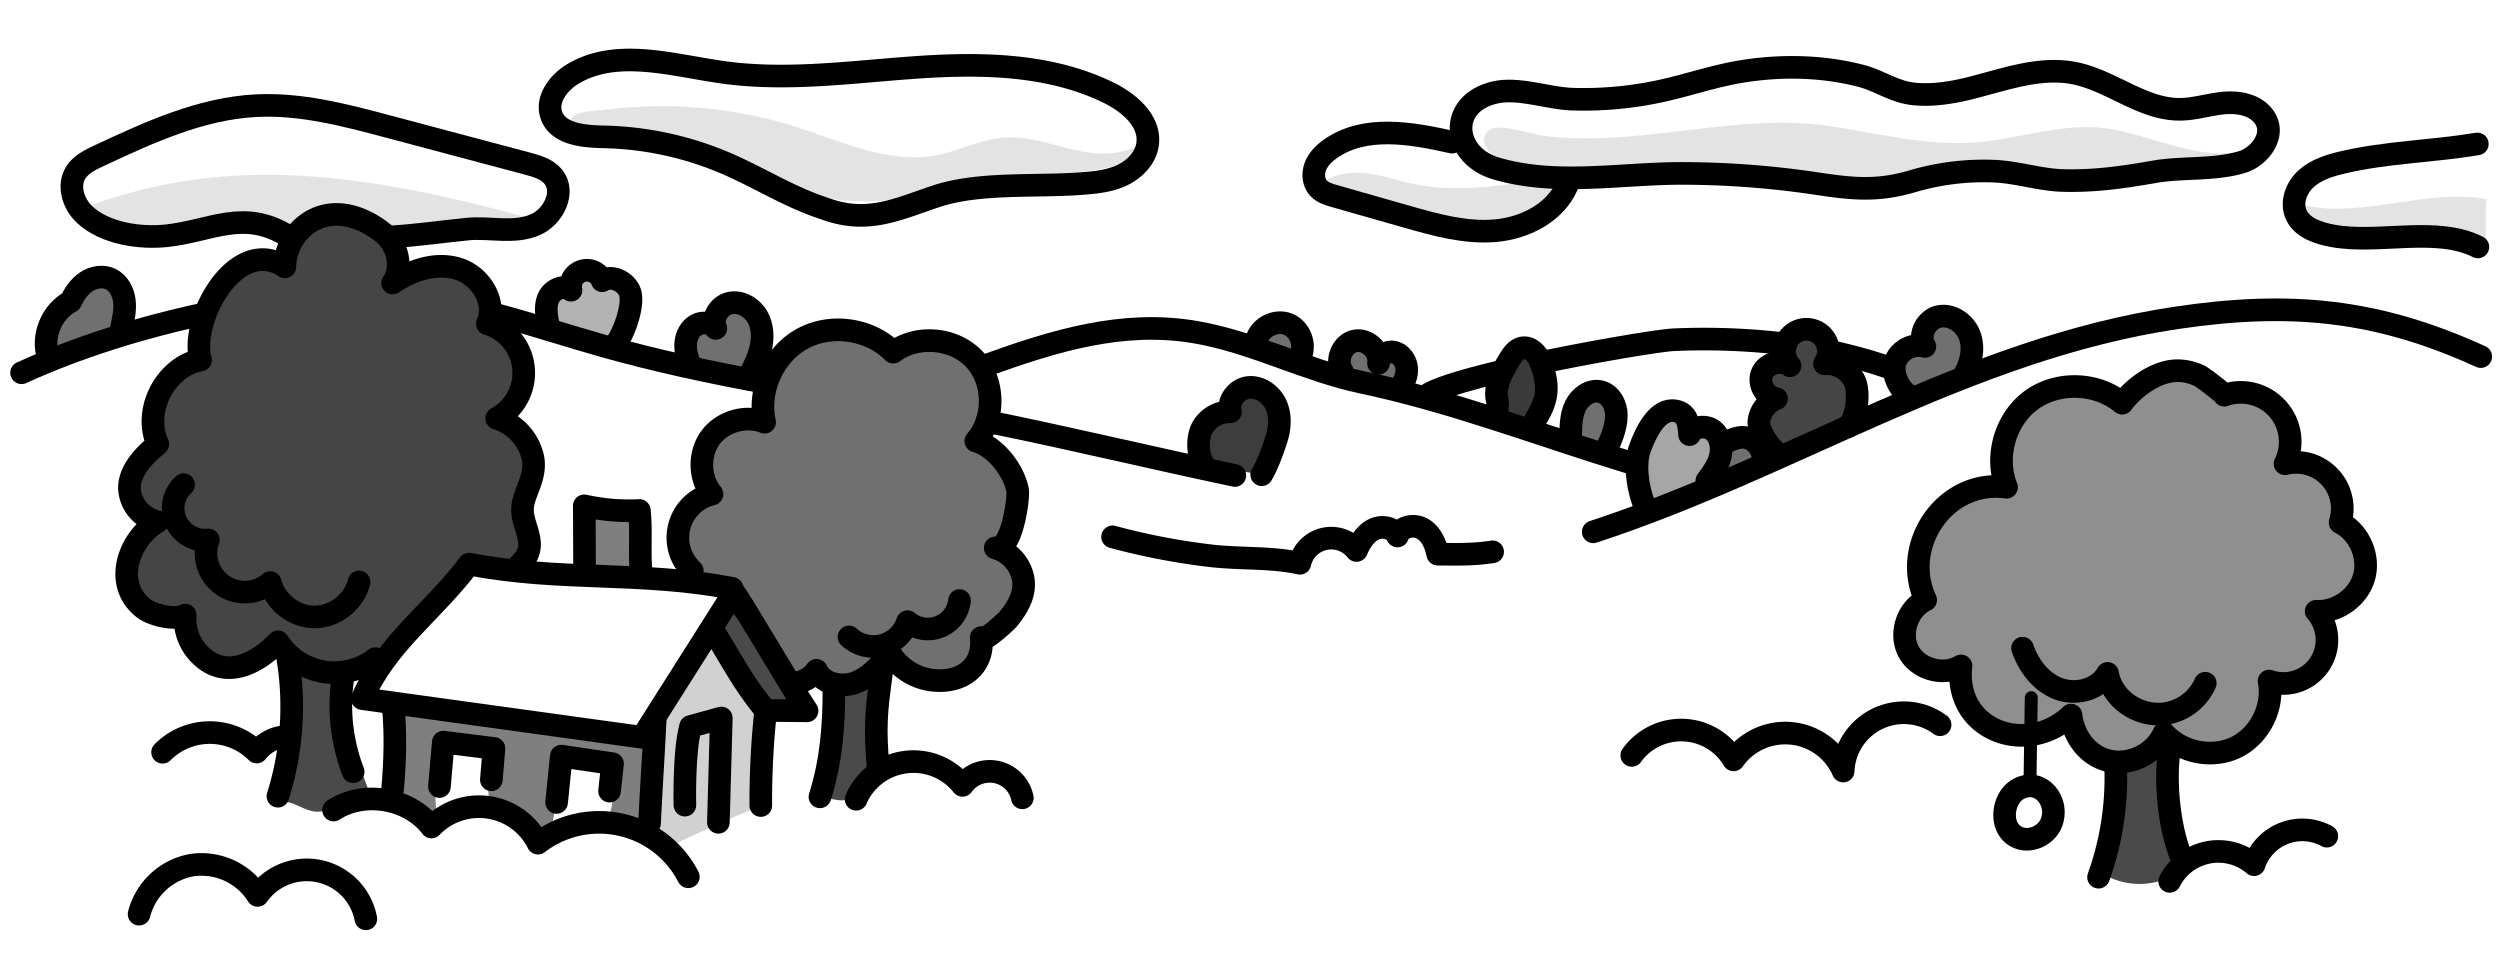 <svg xmlns="http://www.w3.org/2000/svg" viewBox="0 0 1547.222 600.939"><defs><style>.a,.c{fill-opacity:0.73;}.a,.b,.d,.e,.f,.g,.h,.i,.j,.p{stroke:#000;stroke-linecap:round;stroke-linejoin:round;}.a,.b,.d,.e,.f,.g,.i,.j,.p{stroke-width:14px;}.b{fill-opacity:0.77;}.d,.h{fill:none;}.e,.l{fill-opacity:0.56;}.f{fill-opacity:0.35;}.g{fill-opacity:0.44;}.h{stroke-width:8px;}.i{fill-opacity:0.3;}.j{fill-opacity:0.76;}.k,.p{fill-opacity:0.5;}.m{fill-opacity:0.71;}.n{fill-opacity:0.18;}.o{opacity:0.11;}</style></defs><title>EFimage</title><path class="a" d="M1100.607,280.958c-5.12-3.381-12.745-14.425-12.024-20.517a17.031,17.031,0,0,1,10.859-13.7c-6.835-.956-11.562-9.191-8.942-15.576s11.77-8.924,17.306-4.8a13.583,13.583,0,1,1,21.33-1.238,19.055,19.055,0,0,1,18.707,10.8c3.175,7,1.406,22.915-4.2,28.174"/><path class="b" d="M926.278,256.224c-.187-2.009,1.01-5.822.482-7.769-2.389-8.805,2.5-17.775,7.207-25.591,1.916-3.183,4.206-6.648,7.825-7.489,5.193-1.208,9.858,3.739,11.713,8.737,5.041,13.577,5.064,22.215-2.667,34.681-2.117,3.414-.539,2.657-2.19,6.32"/><path class="c" d="M321.78,349.157c12.4-11.412,1.573-21.947,1.581-33.794.008-10.156,9.553-20.195,6.125-33.464a33.2,33.2,0,0,0-22.06-23.011,31.917,31.917,0,0,0-5.817-58.56c6.077-13.088-4.025-29.5-17.772-33.889s-28.945.631-40.89,8.726c6.769-9.451,3.126-23.782-5.938-31.061-12.572-10.1-29.823-15.9-44.693-7.01a33.573,33.573,0,0,0-16.027,28.04c-30.263-20.109-59.144,32.906-52.153,57.616-22.026,4.289-35.984,31.791-26.443,52.1-8.589,6.988-19.011,17.517-17.42,29.491A22.511,22.511,0,0,0,97.481,322.9c-17.958,10.709-27.829,38.554-8.6,53.578,5.509,4.3,19.735,7.67,25.726,4.188a31.4,31.4,0,0,0,7.684,23.02c15.673,17.658,36.023,7.948,49.8-6.467a41.406,41.406,0,0,0,60.2,10.388l58.019-58.474Z"/><path class="d" d="M610.84,260.807c51.22,10.376,102.244,22.685,153.4,33.468"/><path class="d" d="M307.383,194.771c22.251,5.967,44.274,13.209,66.441,19.452,32.217,9.073,64.941,16.071,97.864,22.148"/><path class="d" d="M13.354,230.7c34.493-15.794,74.414-28.249,113.422-36.518"/><path class="d" d="M610.94,225.869c41.6-14.945,83.581-27.923,128.407-20.389,36.045,6.059,68.375,23.709,103.6,31.145,56.639,11.957,111.479,33.254,166.787,50.015"/><path class="d" d="M1134.342,217.845a305.924,305.924,0,0,1,35.673,10.028"/><path class="d" d="M953.567,224.408c36.631-7.656,74.818-13.855,82.179-14.139a423.94,423.94,0,0,1,69.539,2.617"/><path class="d" d="M882.276,245.18c5.175-4.249,22.515-9.5,43.82-14.635"/><path class="d" d="M986.025,329.146c123.064-40.237,231.3-113.169,361.179-132.46,70.039-10.4,123.688-5.376,188.108,24.015"/><path class="d" d="M243,488.368c1.48-17.544,1.986-33.327.414-50.892"/><path class="d" d="M453.059,364.089c-57.874-10.983-104.876-3.97-162.751-14.953-22.569,29.878-51.136,48.9-66.077,83.237l173.162,23.94,56.8-89.636c.683-1.077,36.319,60.069,45.295,73.236-8.314,0-17.3-.222-25.613-.222"/><path class="d" d="M405.533,444.7c-1.178,24.932-2.357,39.864-3.536,64.8"/><path class="d" d="M442.779,392.436c10.93,17.682,17.722,31.144,31.092,47.255a527.53,527.53,0,0,0-3.026,58.842"/><path class="d" d="M206.443,501.325c18.87-12.34,46.941-7.476,60.559,10.493a40.806,40.806,0,0,1,65.952,9.99A62.09,62.09,0,0,1,426,542.627"/><path class="d" d="M321.78,349.157c12.4-11.412,1.573-21.947,1.581-33.794.008-10.156,9.553-20.195,6.125-33.464a33.2,33.2,0,0,0-22.06-23.011,31.917,31.917,0,0,0-5.817-58.56c6.077-13.088-4.026-29.5-17.772-33.889s-28.945.631-40.89,8.726c6.769-9.451,3.126-23.782-5.938-31.061-12.572-10.1-29.823-15.9-44.693-7.01a33.575,33.575,0,0,0-16.027,28.04c-30.262-20.109-59.144,32.905-52.153,57.616-22.026,4.289-35.984,31.791-26.443,52.1-8.59,6.988-19.011,17.517-17.419,29.491A22.51,22.51,0,0,0,97.48,322.9c-17.957,10.709-27.827,38.553-8.6,53.577,5.509,4.3,19.735,7.67,25.726,4.187a31.4,31.4,0,0,0,7.684,23.021c15.673,17.658,36.023,7.948,49.8-6.467a41.406,41.406,0,0,0,60.2,10.389"/><path class="d" d="M444.6,508.917l1.818-64.564-19.04,5.258c-4.343,15.824-3.5,48.682-3.5,48.682"/><path class="e" d="M428.424,353.159a27.811,27.811,0,0,1,12.2-47.379c-7.944-9.681-8.362-24.786-.964-34.891s21.924-14.269,33.552-9.62c-4.442-19.815,5.616-41.986,23.452-51.695s41.916-6.119,56.145,8.369c14.751-11.086,37.768-9.039,50.33,4.477s12.924,36.62.791,50.523c12.191,3.514,23.3,18.022,25.79,30.083,1.09,5.268-3.854,38.763-13.781,36.081a24.416,24.416,0,0,1,17.4,19.826c1.232,9.16-3.88,17.639-9.531,24.387-.857,1.024-16.119,15.455-16.522,11.269,1.863,19.353-13.753,29.122-32.084,26.1a35.717,35.717,0,0,1-24.341-16.423c-6.012,7.195-12.405,14.669-21.143,18.069s-20.477,1.054-24.4-7.464a18.8,18.8,0,0,1-11.832,7.577"/><path class="d" d="M545.621,415.83c-3.553,25.982-4.246,34.353-2.063,60.485"/><path class="d" d="M507.453,493.154c7.074-22.4,8.685-43.888,8.666-67.377"/><path class="d" d="M525.43,394.191a22.189,22.189,0,0,0,36.2-9.449,19.731,19.731,0,0,0,32.2-13.08"/><path class="f" d="M1018.982,315.423c-4.938-9.854-7.907-27.349-4.139-37.708s11.034-25.446,22.058-23.408c7.729,1.271,8.4,8.785,8.748,14.7,2.406-5.252,10.356-6.1,14.805-2.415s5.576,10.281,4.2,15.891-4.828,10.459-8.318,15.063"/><path class="e" d="M1182.522,245.18c-6.977-2.942-12.094-14.244-9.567-21.381a15.579,15.579,0,0,1,18.336-9.414c-4.421-6.688.833-16.843,8.682-18.476s16.014,3.983,18.916,11.456,1.31,16.108-2.467,23.179"/><path class="d" d="M177.813,405.774a184.644,184.644,0,0,1-5.8,86.979"/><path class="d" d="M218.554,477.619a114.58,114.58,0,0,1-6.645-55.915"/><path class="g" d="M1191.763,371.337c-15.85-33.784,12.071-75.1,50.06-69.786-7.579-18.686-.879-42.128,15.429-53.987s40.675-11.007,56.115,1.963c7.177-9.657,20.321-19.335,32.805-20.07a31.527,31.527,0,0,1,15.243,3.189c1.634.754,15.961,11.651,15.147,11.939a30.589,30.589,0,0,1,37.616,42.432,28.541,28.541,0,0,1,34.08,36.361c11.78,5.983,18.335,20.711,14.9,33.467s-16.507,22.195-29.7,21.448a26.953,26.953,0,0,1-29.16,43.2c3.1,16.046-5.623,33.638-20.267,40.89s-33.922,3.525-44.807-8.663c-5.446,12.383-20.076,19.962-33.332,17.268-13.69-2.781-22.664-15.084-24.146-28.413-27.139,25.888-72.651,9.681-68.1-30.448-10.725,6.5-26.5,2.181-32.429-8.867S1180.419,376.679,1191.763,371.337Z"/><path class="d" d="M1309.282,472.928a181.577,181.577,0,0,1-10.512,69.957"/><path class="d" d="M1342.649,463.5c-3.208,20.488-.062,51.926,8.9,70.627"/><path class="h" d="M1257.132,431.759l-.85,55.87"/><path class="d" d="M1240.932,500.778c-1.246,6.906,1,14.38,7.8,17.452,7.628,3.445,17.551-.987,20.746-8.723,5.42-13.125-6.163-28.015-19.616-21.567C1245.066,490.239,1241.914,495.332,1240.932,500.778Z"/><path class="e" d="M830.715,229.787c-4.357-6.622-.127-17.042,7.613-18.753s15.968,5.956,14.808,13.8c.052-4.52,5.216-7.9,9.622-6.882s7.485,5.451,7.833,9.959-1.618,8.944-4.437,12.479"/><path class="e" d="M777.759,210.176c2.211-7.833,11.886-12.58,19.434-9.537s11.224,13.174,7.384,20.35"/><path class="e" d="M972.052,269.706c.1-6.336.248-12.915,3.06-18.593s9.11-10.164,15.29-8.763c6.339,1.437,10.078,8.511,9.944,15.011-.159,7.694-3.35,15.034-6.713,21.76"/><path class="i" d="M339.354,201.159c-1.128-5.585-2.216-11.6.113-16.8s9.61-8.48,13.928-4.761a10.1,10.1,0,0,1,19.274-5.863c5.7-3.664,13.963.087,16.853,6.221,3.734,7.926-4.06,28.465-9.453,34.3"/><path class="e" d="M426.825,225.305c-1.639-4.158-2.835-8.611-2.429-13.063s2.641-8.915,6.531-11.117,9.453-1.52,12.061,2.11c-2.84-6.183,1.958-14.109,8.593-15.619s13.72,2.484,17.129,8.372,3.61,13.2,2.013,19.818-4.837,12.7-8.045,18.7"/><polyline class="d" points="344.472 496.621 347.385 467.972 379.092 472.643 377.245 489.622"/><polyline class="d" points="271.958 486.783 274.366 459.28 305.719 463.209 304.098 482.591"/><path class="d" d="M529.845,494.654a38.672,38.672,0,0,1,65.832-8.609,20.659,20.659,0,0,1,37.035,7.714"/><path class="e" d="M29.821,220.968c-4.188-12.769,2.046-28.119,13.95-34.353,2.2-4.757,5.253-9.284,9.61-12.2s10.192-3.976,14.941-1.754c5.079,2.375,8,8.007,8.655,13.576s-.591,11.165-1.826,16.634"/><path class="d" d="M1342.8,545.468a33.8,33.8,0,0,1,52.227-10.322,31.469,31.469,0,0,1,45.011-17.653"/><path class="d" d="M688.558,332.259A422.1,422.1,0,0,0,749.4,343.973c18.185,2.135,37.3.679,55.1,4.629a19.872,19.872,0,0,1,35.043-7.926c2.3-5.233,5.483-10.48,10.6-13.032s12.5-1.175,14.757,4.077c1.9-5.936,10.32-7.594,15.657-4.373s7.974,9.534,9.247,15.636c10.383,0,20.723.55,33.97-1.464"/><path class="j" d="M744.962,287.61c-3.906-5.812-4.241-16.83-.834-22.949a19.528,19.528,0,0,1,17.4-9.794c-1.939-6.794,4-14.222,11.014-15.036s13.916,3.948,16.976,10.316,2.777,13.936.724,20.7-5.736,16.891-9.383,22.942"/><path class="d" d="M86.081,565.754a41.177,41.177,0,0,1,32.8-30.354,41.177,41.177,0,0,1,40.564,18.747,37.2,37.2,0,0,1,66.971,14.484"/><path class="d" d="M100.632,465.553a41.087,41.087,0,0,1,58.241-.13,24.847,24.847,0,0,1,19.7-9.629"/><path class="k" d="M245.527,449.067c.071-2.734.264-5.761,2.215-7.677,2.328-2.287,6.074-1.985,9.306-1.526L401.742,460.4l-5.05,52.047-21-4.319c4.162-9.59,5.426-21.247-.035-30.162s-19.189-12.751-26.821-5.606l-7.94,42.348a137.221,137.221,0,0,1-38.029-17.616L299.811,463.4c-9.88-5.283-22.7,2.162-27.225,12.409s-3.135,22.015-1.656,33.12c-8.565-4.918-21.868-9.363-25.582-19.345C241.234,478.53,245.225,460.688,245.527,449.067Z"/><path class="d" d="M1065.717,274.778c3.747-1.659,7.29-3.534,11.4-4.055,6.55-.831,12.311,4.435,13.744,10.581"/><path class="l" d="M1070.216,271.862l15.451.451a2.355,2.355,0,0,1,2.756,2.367l3.125,13.739L1077.8,292.59c-2.5.759-9.888,4.466-12.2,2.875C1061.315,292.515,1069.044,275.78,1070.216,271.862Z"/><path class="d" d="M1251.73,401.145c3.756,10.925,11.433,21.036,22.242,25.115s24.715.594,30.365-9.483c2.949,16.147,19.137,26.856,35.2,24.93a32.242,32.242,0,0,0,25.258-18.86"/><path class="m" d="M1301.2,540.7a44.745,44.745,0,0,0,34.543,4.83c5.615-1.535,11.527-4.933,12.725-10.629.579-2.754-.057-5.6-.656-8.348a328.709,328.709,0,0,1-7.506-67.345c.031,4.118-17.467,9.913-20.584,10.827-9.915,2.905-9.165,3.714-9.453,14.369A215.9,215.9,0,0,1,1301.2,540.7Z"/><path class="m" d="M509.058,494.9c4.154-1.612,8.809.9,13.23.345,8.451-1.07,12.041-12.215,20.082-15.026a262.643,262.643,0,0,1,1.1-64.173c-7.118,4.088-15.452,3.51-22.287,6.758-6.125,2.911-4.957,12.911-5.847,20.263L512.146,469.4C511.8,472.231,510.937,494.171,509.058,494.9Z"/><path class="m" d="M172.319,496.64c7.488-2.31,14.612,4.651,22.391,5.6,12.129,1.478,22.283-11.724,34.453-10.642a223.149,223.149,0,0,1-16.478-78.075c-4.859-1.092-26.068-8.913-29.766-5.708s-.568,21.959-.743,27.011A253.758,253.758,0,0,1,172.319,496.64Z"/><path class="m" d="M452.074,405.921c-2.9-4.315-5.893-8.89-6.286-14.074-.575-7.581,4.469-14.308,9.244-20.225,12.465,23.38,27.322,45,41.467,67.307l-18.218.418c-6.531.15-9.621-8.738-12.848-13.541Q458.752,415.866,452.074,405.921Z"/><path class="n" d="M439.56,393.7c7.73,16.047,26.176,25.745,31.274,42.812,1.8,6.019,1.725,12.416,1.638,18.7-.2,14.718-1.669,29.105-2.555,43.822Q440.21,511.186,411.44,525.48c-1.876-4.726-6.072-7.741-8.033-12.2-1.7-3.86-1.212-9.071-.865-13.118q1.386-16.125,2.77-32.251c.565-6.576-.753-14.822,1.117-21.138,2.588-8.738,10.53-17.529,15.4-25.181Z"/><path class="d" d="M510.066,128.977c-21.081-6.789-39.994-18.923-60.324-27.71a202.912,202.912,0,0,0-75.756-16.555c-12.56-.281-28.414-1.464-32.686-13.279-3.582-9.906,4.382-20.436,13.452-25.794,27.231-16.088,61.459-5.227,92.786-.87,39.794,5.535,80.149-.36,120.231-3.11s81.975-1.991,118.1,15.587c12.843,6.248,26.19,17.583,24.4,31.753-1.131,8.986-8.436,16.23-16.733,19.862s-17.541,4.3-26.577,4.919c-27.609,1.89-61.608-1.018-87.909,7.8C554.794,129.709,536.541,138.905,510.066,128.977Z"/><path class="d" d="M925.764,104.208c-27.427-8.167-30.037-40.792.243-47.124,14.272-2.984,32.582,3.856,47.188,4.292a225.453,225.453,0,0,0,56.079-5.344c15.805-3.551,31.225-8.807,47.192-11.543,24.739-4.238,50.857-3.862,75.221,2.445,11.755,3.042,20.739,10.138,33.33,11.267,11.9,1.066,24.028-1.007,35.527-3.946,20.811-5.319,42.119-13.127,63.194-8.98,22.817,4.49,42.288,22.6,65.542,22.375,8.949-.086,17.637-2.949,26.542-3.84s18.916.7,24.63,7.588c9.272,11.178-1.693,25.467-12.709,28.835-17.4,5.322-36.842,2.989-54.687,6.133-18.923,3.333-37.081,5.917-56.55,5.342-14.2-.419-28.337-5.27-42.884-5.8a156.36,156.36,0,0,0-49.922,6.24c-21.934,6.483-37.331,4.785-59.547,1.448a566.355,566.355,0,0,0-82.81-6.275C1003.291,107.236,962.9,115.266,925.764,104.208Z"/><path class="d" d="M1533.534,152.824c-25.465-12.934-61.388-1.741-89.447-6.783-9.152-1.645-19.427-4.89-23.106-13.429-3.248-7.54.283-16.674,6.4-22.148s14.277-8.007,22.269-9.9c27.748-6.521,55.634-6.8,83.546-11.479"/><path class="d" d="M178.333,146.173c-27.522-17.217-47.571-3.237-75.255-.263-16.52,1.774-38.46-1.394-50.926-13.336-6.83-6.542-10.3-17.631-5.323-25.675,3.18-5.138,8.959-7.959,14.434-10.517C92.275,81.9,124.27,67.155,158.453,65.4c27.594-1.417,54.827,5.748,81.528,12.852l86.343,22.974c5.916,1.574,12.239,3.4,16.1,8.155,7.735,9.525.068,24.875-11.206,29.719-13.236,5.687-27.957,1.331-41.693,2.672-15.219,1.485-30.6,3.726-46.09,4.741"/><path class="o" d="M111.523,140.9c-22.2,2.723-46.953,3.585-64.42-10.383A315.616,315.616,0,0,1,135.42,109.5c67.052-5.989,134.037,9.577,199.006,27.21l-92.417,14.4a40.1,40.1,0,0,0-53.063-13.992c-10.231,5.459-9.114,7.033-20.337,3.89C149.838,135.748,130.523,138.566,111.523,140.9Z"/><path class="o" d="M439.181,93.67c22.009,8.488,42.248,21.692,65.139,27.388,26.99,6.717,55.352,2.461,82.833-1.826l93.22-14.541c13.141-2.05,29.352-7.088,30.937-20.293-10.553,11.537-28.581,12.12-43.887,8.928s-30.381-9.318-45.976-8.191c-14.56,1.052-27.937,8.346-42.289,11.015-29,5.392-57.606-8.368-85.694-17.382a276.581,276.581,0,0,0-119.933-10.7c-4,.522-21.768.407-19.627,7.835,1.259,4.365,20.7,3.751,24.927,4.243C399.349,82.529,419.84,86.211,439.181,93.67Z"/><path class="o" d="M989,111.223c.823-.012,1.7-.027,2.63-.054,28.455-.825,55.443-8.044,84.284-5.158,28.043,2.806,55.5,12.311,83.658,11.068,20.125-.889,39.664-7.256,59.756-8.713,20.713-1.5,41.4,2.247,62.132,3.529,11.394.706,22.978.628,34.235-1.464,9.291-1.726,17.669-5.721,27.117-6.277,21.1-1.242,40.415-5.121,59.106-15.746-15.347,8.724-34.437,7.338-51.576,3.106s-33.777-11.061-51.37-12.529c-25.409-2.119-50.331,7.094-75.747,9.121-29.6,2.36-58.963-5.051-88.282-9.732-60.362-9.638-119.672,13.506-180.471,5.566-6.814-.891-28.176-8.605-33.738-2.709-11.213,11.885,20.957,27.794,28.227,30.754-24.379,3.5-49.349,6.99-73.467,2-10.265-2.123-20.239-5.764-30.666-6.834s-21.868.883-29.223,8.35c26.877,3.459,51.525,16.5,77.8,23.12,16.513,4.162,34.795,5.357,51.228.172,12.184-3.845,19.366-10,26.981-19.816C977.713,111.11,980.777,111.34,989,111.223Z"/><path class="o" d="M1467.941,148.24c-10.145.753-20.676,1.624-30.324-2.535-7.874-3.393-14.33-19.126-18.865-20.683,37.888,13,82.117-9.367,120.17-1.683-1.322,10.6.356,16.205-.966,26.808C1519.64,144.174,1487.154,146.814,1467.941,148.24Z"/><path class="d" d="M969.826,114.9c-7.424,16.895-26.326,26.416-44.72,27.909s-36.613-3.613-54.362-8.67l-44.722-12.742c-3.63-1.034-7.453-2.183-10.017-4.953-3.273-3.534-3.671-9.087-1.9-13.567s5.372-8.009,9.311-10.781c21.187-14.907,49.952-9.829,75.224-4.13"/><path class="d" d="M113.65,299.923a19.716,19.716,0,0,0,15.294,34.223,24.021,24.021,0,0,0,38.3,26.4c3.114,12.126,15.1,21.36,27.624,21.274s24.382-9.482,27.331-21.649"/><path class="d" d="M1009.876,467.491a37.7,37.7,0,0,1,63.01,2.777,39.123,39.123,0,0,1,67.839,6.915,37.588,37.588,0,0,1,59.97-28.652"/><path class="p" d="M361.761,350.256l-.146-37.214a126.821,126.821,0,0,0,34.088,2.891c1.4,13.071-.2,26.141,1.2,39.212"/></svg>